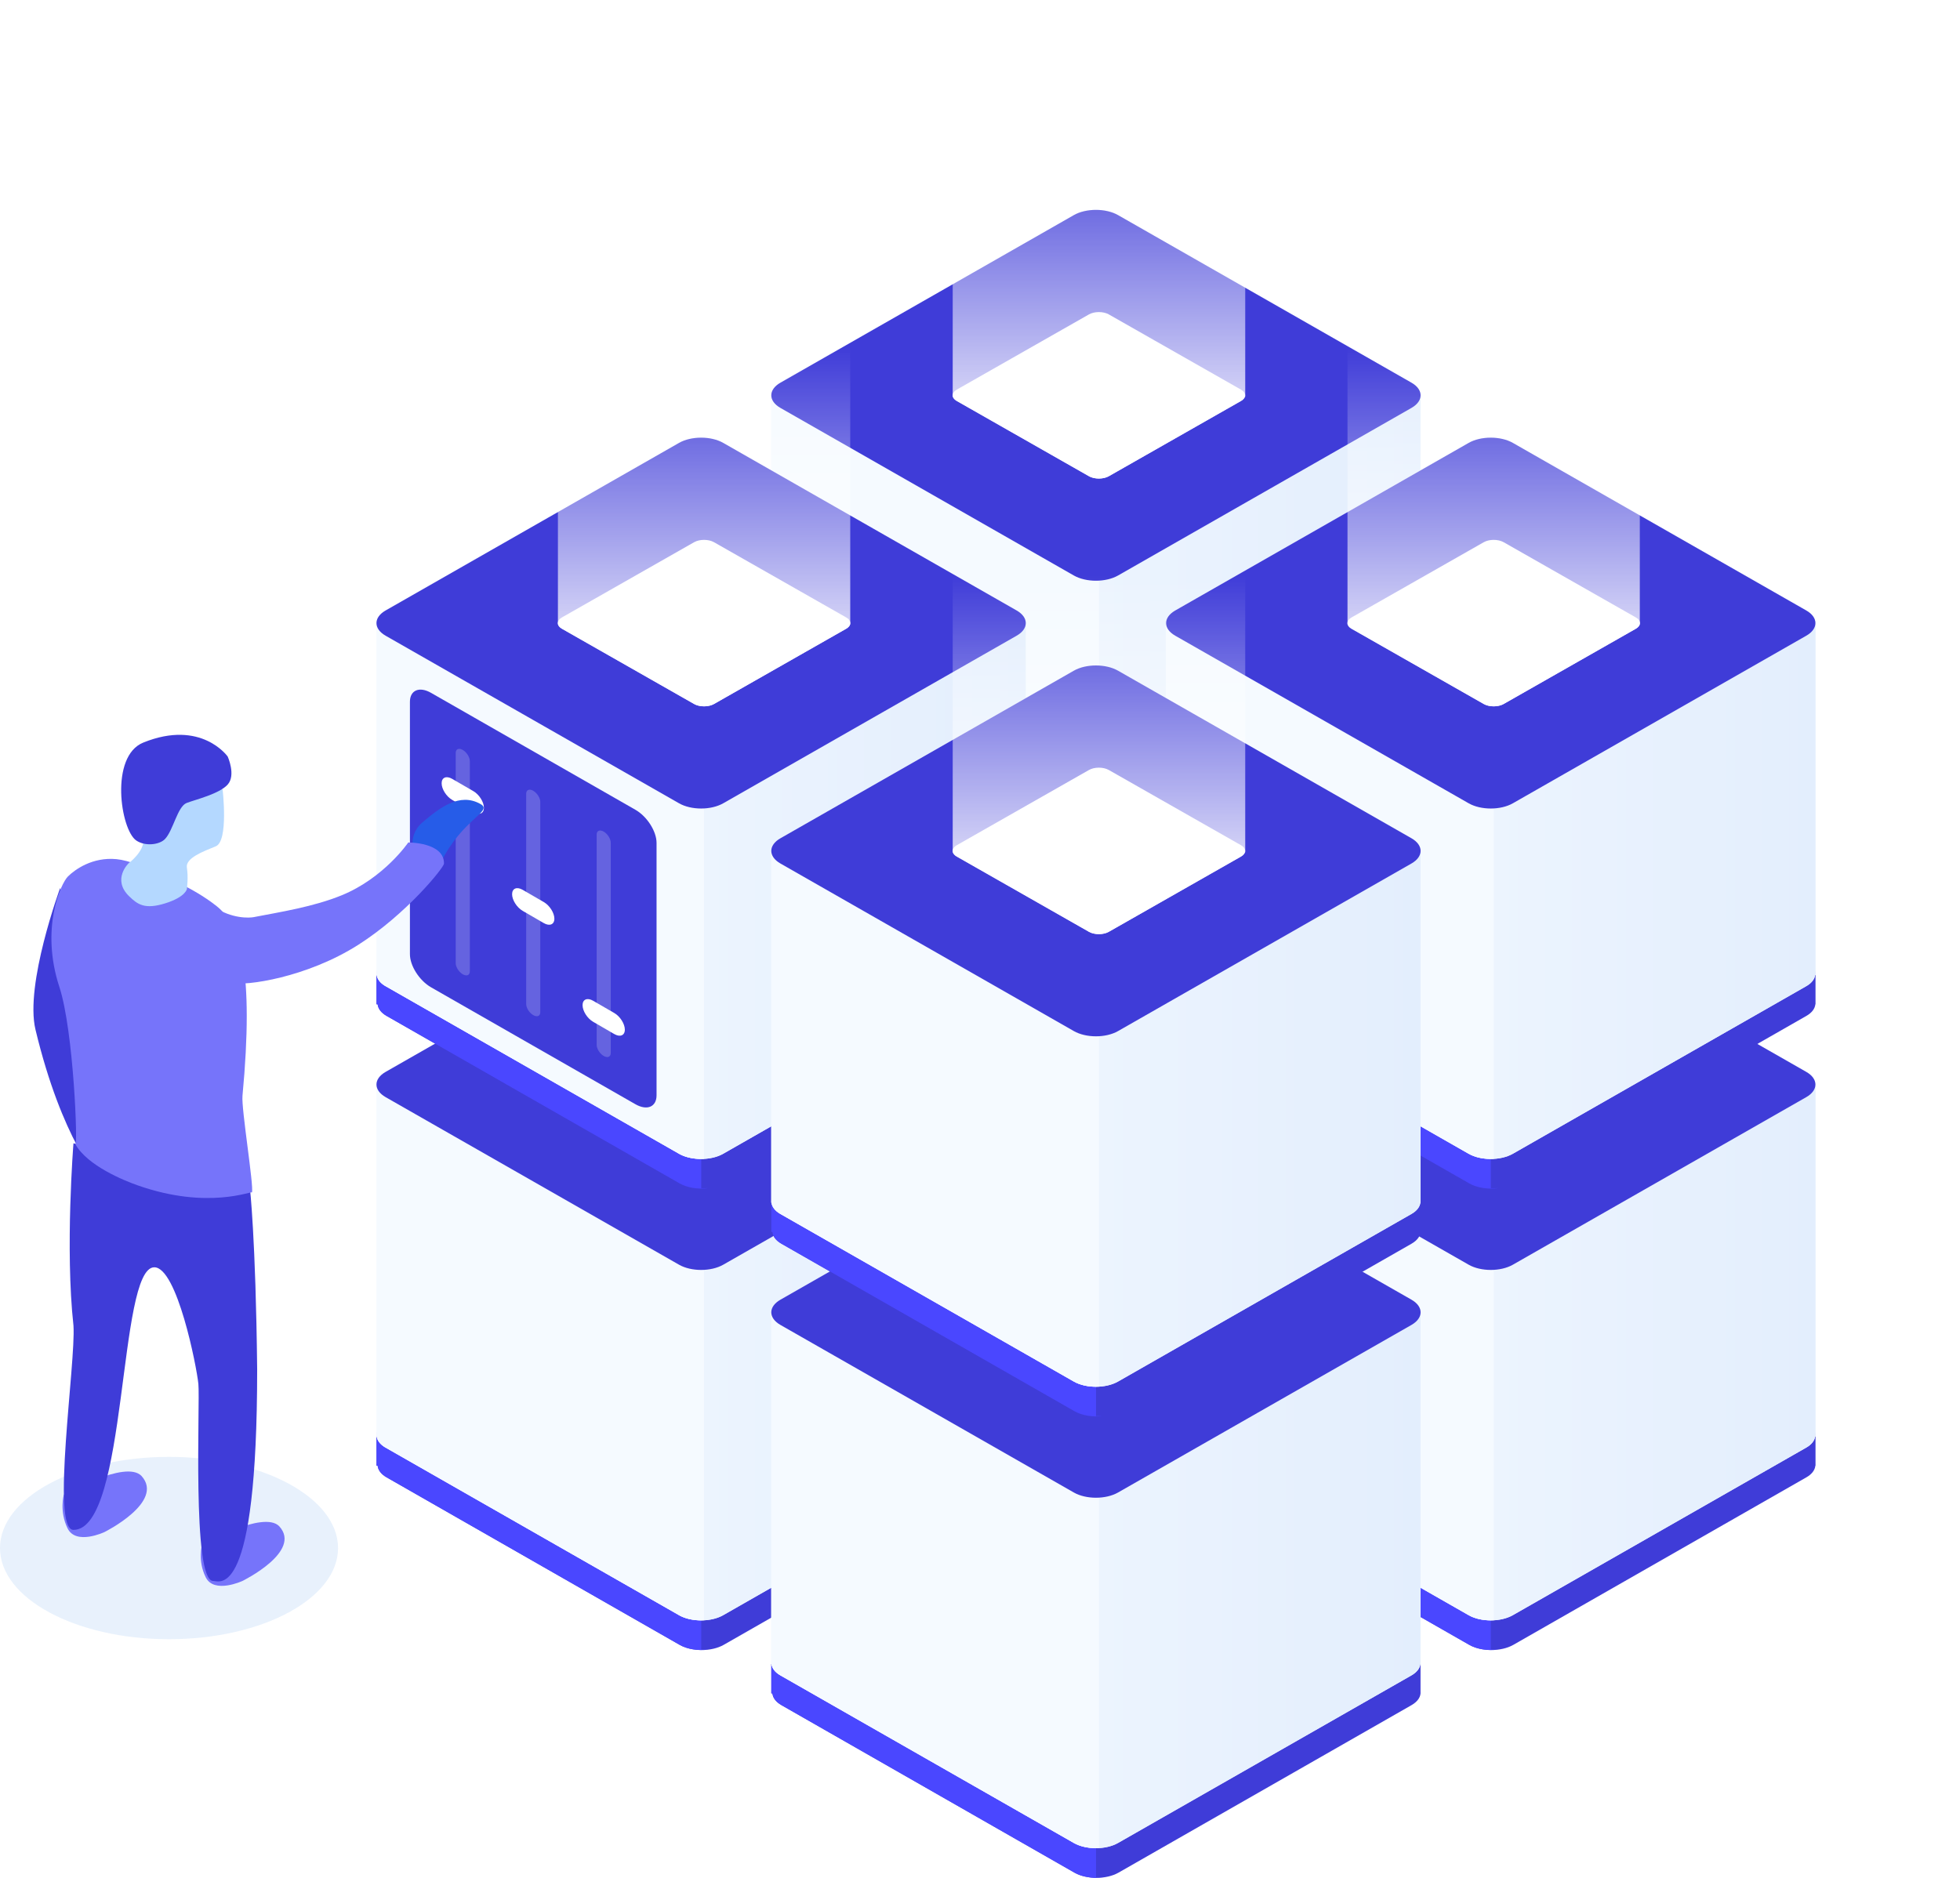 <svg xmlns="http://www.w3.org/2000/svg" width="312" height="299">
    <defs>
        <linearGradient id="a" x1="0%" y1="0%" y2="0%">
            <stop offset="0%" stop-color="#F5FAFF"/>
            <stop offset="100%" stop-color="#E3EEFD"/>
        </linearGradient>
        <filter id="b" width="147" height="126" x="102" y="74" filterUnits="userSpaceOnUse">
            <feOffset in="SourceAlpha"/>
            <feGaussianBlur result="blurOut" stdDeviation="7.071"/>
            <feFlood flood-color="#FFF" result="floodOut"/>
            <feComposite in="floodOut" in2="blurOut" operator="atop"/>
            <feComponentTransfer>
                <feFuncA type="linear"/>
            </feComponentTransfer>
            <feMerge>
                <feMergeNode/>
                <feMergeNode in="SourceGraphic"/>
            </feMerge>
        </filter>
        <linearGradient id="c" x1="0%" x2="0%" y1="100%" y2="0%">
            <stop offset="0%" stop-color="#FFF"/>
            <stop offset="100%" stop-color="#FFF" stop-opacity="0"/>
        </linearGradient>
        <filter id="d" width="147" height="126" x="39" y="110" filterUnits="userSpaceOnUse">
            <feOffset in="SourceAlpha"/>
            <feGaussianBlur result="blurOut" stdDeviation="7.071"/>
            <feFlood flood-color="#FFF" result="floodOut"/>
            <feComposite in="floodOut" in2="blurOut" operator="atop"/>
            <feComponentTransfer>
                <feFuncA type="linear"/>
            </feComponentTransfer>
            <feMerge>
                <feMergeNode/>
                <feMergeNode in="SourceGraphic"/>
            </feMerge>
        </filter>
        <filter id="e" width="147" height="126" x="165" y="110" filterUnits="userSpaceOnUse">
            <feOffset in="SourceAlpha"/>
            <feGaussianBlur result="blurOut" stdDeviation="7.071"/>
            <feFlood flood-color="#FFF" result="floodOut"/>
            <feComposite in="floodOut" in2="blurOut" operator="atop"/>
            <feComponentTransfer>
                <feFuncA type="linear"/>
            </feComponentTransfer>
            <feMerge>
                <feMergeNode/>
                <feMergeNode in="SourceGraphic"/>
            </feMerge>
        </filter>
        <filter id="f" width="147" height="127" x="102" y="146" filterUnits="userSpaceOnUse">
            <feOffset in="SourceAlpha"/>
            <feGaussianBlur result="blurOut" stdDeviation="7.071"/>
            <feFlood flood-color="#FFF" result="floodOut"/>
            <feComposite in="floodOut" in2="blurOut" operator="atop"/>
            <feComponentTransfer>
                <feFuncA type="linear"/>
            </feComponentTransfer>
            <feMerge>
                <feMergeNode/>
                <feMergeNode in="SourceGraphic"/>
            </feMerge>
        </filter>
        <filter id="g" width="147" height="127" x="102" y="0" filterUnits="userSpaceOnUse">
            <feOffset in="SourceAlpha"/>
            <feGaussianBlur result="blurOut" stdDeviation="7.071"/>
            <feFlood flood-color="#FFF" result="floodOut"/>
            <feComposite in="floodOut" in2="blurOut" operator="atop"/>
            <feComponentTransfer>
                <feFuncA type="linear"/>
            </feComponentTransfer>
            <feMerge>
                <feMergeNode/>
                <feMergeNode in="SourceGraphic"/>
            </feMerge>
        </filter>
        <filter id="h" width="147" height="127" x="39" y="36" filterUnits="userSpaceOnUse">
            <feOffset in="SourceAlpha"/>
            <feGaussianBlur result="blurOut" stdDeviation="7.071"/>
            <feFlood flood-color="#FFF" result="floodOut"/>
            <feComposite in="floodOut" in2="blurOut" operator="atop"/>
            <feComponentTransfer>
                <feFuncA type="linear"/>
            </feComponentTransfer>
            <feMerge>
                <feMergeNode/>
                <feMergeNode in="SourceGraphic"/>
            </feMerge>
        </filter>
        <filter id="i" width="147" height="127" x="165" y="36" filterUnits="userSpaceOnUse">
            <feOffset in="SourceAlpha"/>
            <feGaussianBlur result="blurOut" stdDeviation="7.071"/>
            <feFlood flood-color="#FFF" result="floodOut"/>
            <feComposite in="floodOut" in2="blurOut" operator="atop"/>
            <feComponentTransfer>
                <feFuncA type="linear"/>
            </feComponentTransfer>
            <feMerge>
                <feMergeNode/>
                <feMergeNode in="SourceGraphic"/>
            </feMerge>
        </filter>
        <filter id="j" width="147" height="126" x="102" y="73" filterUnits="userSpaceOnUse">
            <feOffset in="SourceAlpha"/>
            <feGaussianBlur result="blurOut" stdDeviation="7.071"/>
            <feFlood flood-color="#FFF" result="floodOut"/>
            <feComposite in="floodOut" in2="blurOut" operator="atop"/>
            <feComponentTransfer>
                <feFuncA type="linear"/>
            </feComponentTransfer>
            <feMerge>
                <feMergeNode/>
                <feMergeNode in="SourceGraphic"/>
            </feMerge>
        </filter>
        <filter id="k">
            <feFlood flood-color="#ACD0FF" flood-opacity="1" result="floodOut"/>
            <feComposite in="floodOut" in2="SourceGraphic" operator="atop" result="compOut"/>
            <feBlend in="compOut" in2="SourceGraphic"/>
        </filter>
    </defs>
    <path fill="#3F3CD8" fill-rule="evenodd" d="M226.125 192.438v4.349c.077.779-.387 1.573-1.429 2.169l-46.638 26.668c-1.941 1.109-5.087 1.109-7.028 0l-46.638-26.668c-.905-.517-1.37-1.185-1.431-1.862h-.18v-4.656h.033c-.112-.802.346-1.625 1.42-2.238l46.704-26.681c1.943-1.11 5.094-1.11 7.037 0L224.68 190.2c1.073.613 1.532 1.436 1.419 2.238h.026z"/>
    <path fill="#4A47FF" fill-rule="evenodd" d="M174.469 162.688v63.687h1.194c-1.614.213-3.375-.032-4.633-.751l-46.638-26.668c-.905-.517-1.37-1.185-1.431-1.862h-.18v-4.656h.033c-.112-.802.346-1.625 1.42-2.238l46.704-26.681c.978-.559 2.262-.835 3.544-.831h-.013z"/>
    <path fill="#F5FAFF" fill-rule="evenodd" d="M226.125 136.656v55.481c.002.049.002.097 0 .145v.156h-.026c-.091.649-.55 1.285-1.419 1.782l-46.705 26.68c-1.943 1.111-5.094 1.111-7.037 0l-46.704-26.68c-.87-.497-1.328-1.133-1.42-1.782h-.033v-.197-55.585h.036c-.122-.807.335-1.638 1.417-2.256l46.704-26.681c1.943-1.11 5.094-1.11 7.037 0L224.68 134.4c1.081.618 1.539 1.449 1.416 2.256h.029z"/>
    <path fill="url(#a)" d="M226.125 136.656v55.481c.002.049.002.097 0 .145v.156h-.026c-.091.649-.55 1.285-1.419 1.782l-46.705 26.68c-1.943 1.111-5.094 1.111-7.037 0l-46.704-26.68c-.87-.497-1.328-1.133-1.42-1.782h-.033v-.197-55.585h.036c-.122-.807.335-1.638 1.417-2.256l46.704-26.681c1.943-1.11 5.094-1.11 7.037 0L224.68 134.4c1.081.618 1.539 1.449 1.416 2.256h.029z"/>
    <path fill="#F5FAFF" fill-rule="evenodd" d="M174.938 221.707c-1.43.079-2.906-.181-4-.807l-46.704-26.68c-.87-.497-1.328-1.133-1.42-1.782h-.033v-.197-55.585h.036c-.122-.807.335-1.638 1.417-2.256l46.704-26.681c1.943-1.11 5.094-1.11 7.037 0L224.68 134.4c1.081.618 1.539 1.449 1.416 2.256h-51.158v85.051z"/>
    <path fill="#3F3CD8" fill-rule="evenodd" d="M124.234 134.4l46.704-26.681c1.943-1.11 5.094-1.11 7.037 0L224.68 134.4c1.943 1.11 1.943 2.91 0 4.021l-46.705 26.68c-1.943 1.11-5.094 1.11-7.037 0l-46.704-26.68c-1.944-1.111-1.944-2.911 0-4.021z"/>
    <path fill="#FFF" fill-rule="evenodd" d="M152.301 135.509l21.038-11.975c.876-.498 2.295-.498 3.17 0l21.038 11.975c.876.498.876 1.306 0 1.804l-21.038 11.975c-.875.498-2.294.498-3.17 0l-21.038-11.975c-.875-.498-.875-1.306 0-1.804z" filter="url(#b)"/>
    <path fill="#FFF" fill-opacity="0" fill-rule="evenodd" d="M198.162 136.656c-.083.241-.287.471-.615.657l-21.038 11.975c-.875.498-2.294.498-3.17 0l-21.038-11.975c-.327-.186-.532-.416-.614-.657h-.031v-.177a.784.784 0 0 1 0-.137V92.469h46.563v44.187h-.057z" opacity=".6"/>
    <path fill="url(#c)" d="M198.162 136.656c-.083.241-.287.471-.615.657l-21.038 11.975c-.875.498-2.294.498-3.17 0l-21.038-11.975c-.327-.186-.532-.416-.614-.657h-.031v-.177a.784.784 0 0 1 0-.137V92.469h46.563v44.187h-.057z"/>
    <path fill="#3F3CD8" fill-rule="evenodd" d="M163.281 228.719v4.37c.007.085.007.17 0 .255v.031h-.005c-.066.673-.529 1.336-1.429 1.851l-46.638 26.667c-1.941 1.11-5.088 1.11-7.028 0l-46.639-26.667c-.899-.515-1.363-1.178-1.428-1.851h-.176v-4.656h.029c-.119-.806.339-1.634 1.418-2.25l46.704-26.681c1.943-1.11 5.094-1.11 7.037 0l46.704 26.681c1.079.616 1.537 1.444 1.418 2.25h.033z"/>
    <path fill="#4A47FF" fill-rule="evenodd" d="M111.625 262.656h1.119c-1.595.197-3.324-.054-4.563-.763l-46.639-26.667c-.899-.515-1.363-1.178-1.428-1.851h-.176v-4.656h.029c-.119-.806.339-1.634 1.418-2.25l46.704-26.681c.976-.557 2.257-.834 3.536-.831v63.699z"/>
    <path fill="#F5FAFF" fill-rule="evenodd" d="M163.281 172.906v55.813h-.033c-.096.645-.553 1.277-1.418 1.77l-46.704 26.681c-1.943 1.11-5.094 1.11-7.037 0l-46.704-26.681c-.865-.493-1.322-1.125-1.418-1.77h-.029v-.177a1.324 1.324 0 0 1 0-.126v-55.51h.027c-.112-.801.347-1.623 1.42-2.236l46.704-26.681c1.943-1.11 5.094-1.11 7.037 0l46.704 26.681c1.073.613 1.532 1.435 1.42 2.236h.031z"/>
    <path fill="url(#a)" d="M163.281 172.906v55.813h-.033c-.096.645-.553 1.277-1.418 1.77l-46.704 26.681c-1.943 1.11-5.094 1.11-7.037 0l-46.704-26.681c-.865-.493-1.322-1.125-1.418-1.77h-.029v-.177a1.324 1.324 0 0 1 0-.126v-55.51h.027c-.112-.801.347-1.623 1.42-2.236l46.704-26.681c1.943-1.11 5.094-1.11 7.037 0l46.704 26.681c1.073.613 1.532 1.435 1.42 2.236h.031z"/>
    <path fill="#F5FAFF" fill-rule="evenodd" d="M112.063 257.978c-1.422.074-2.886-.186-3.974-.808l-46.704-26.681c-.865-.493-1.322-1.125-1.418-1.77h-.029v-.177a1.324 1.324 0 0 1 0-.126v-55.51h.027c-.112-.801.347-1.623 1.42-2.236l46.704-26.681c1.943-1.11 5.094-1.11 7.037 0l46.704 26.681c1.073.613 1.532 1.435 1.42 2.236h-51.187v85.072z"/>
    <path fill="#3F3CD8" fill-rule="evenodd" d="M61.385 170.67l46.704-26.681c1.943-1.11 5.094-1.11 7.037 0l46.704 26.681c1.944 1.11 1.944 2.91 0 4.02l-46.704 26.681c-1.943 1.11-5.094 1.11-7.037 0L61.385 174.69c-1.944-1.11-1.944-2.91 0-4.02z"/>
    <path fill="#FFF" fill-rule="evenodd" d="M89.452 171.778l21.038-11.974c.875-.499 2.295-.499 3.17 0l21.038 11.974c.876.498.876 1.306 0 1.805l-21.038 11.975c-.875.498-2.295.498-3.17 0l-21.038-11.975c-.875-.499-.875-1.307 0-1.805z" filter="url(#d)"/>
    <path fill="#FFF" fill-opacity="0" fill-rule="evenodd" d="M135.344 172.745v.161h-.027c-.078.248-.283.485-.619.677l-21.038 11.975c-.875.498-2.295.498-3.17 0l-21.038-11.975c-.336-.192-.541-.429-.619-.677h-.021v-.125a.759.759 0 0 1 0-.202V128.75h46.532v43.866a.695.695 0 0 1 0 .129z" opacity=".6"/>
    <path fill="url(#c)" d="M135.344 172.745v.161h-.027c-.078.248-.283.485-.619.677l-21.038 11.975c-.875.498-2.295.498-3.17 0l-21.038-11.975c-.336-.192-.541-.429-.619-.677h-.021v-.125a.759.759 0 0 1 0-.202V128.75h46.532v43.866a.695.695 0 0 1 0 .129z"/>
    <path fill="#3F3CD8" fill-rule="evenodd" d="M289 233.211v.164h-.026c-.065.673-.529 1.336-1.429 1.851l-46.638 26.667c-1.941 1.11-5.087 1.11-7.028 0l-46.638-26.667c-.9-.515-1.363-1.178-1.429-1.851h-.187v-4.656h.04c-.119-.806.339-1.634 1.418-2.25l46.704-26.681c1.943-1.11 5.094-1.11 7.037 0l46.705 26.681c1.079.616 1.536 1.444 1.417 2.25H289v4.492z"/>
    <path fill="#4A47FF" fill-rule="evenodd" d="M237.313 262.656h1.13c-1.595.197-3.324-.054-4.564-.763l-46.638-26.667c-.9-.515-1.363-1.178-1.429-1.851h-.187v-4.656h.04c-.119-.806.339-1.634 1.418-2.25l46.704-26.681c.973-.556 2.25-.833 3.526-.832v63.7z"/>
    <path fill="#F5FAFF" fill-rule="evenodd" d="M289 228.719h-.054c-.095.645-.553 1.277-1.417 1.77l-46.705 26.681c-1.943 1.11-5.094 1.11-7.037 0l-46.704-26.681c-.865-.493-1.322-1.125-1.418-1.77h-.04v-55.813h.038c-.112-.801.347-1.623 1.42-2.236l46.704-26.681c1.943-1.11 5.094-1.11 7.037 0l46.705 26.681c1.073.613 1.531 1.435 1.419 2.236H289v55.813z"/>
    <path fill="url(#a)" d="M289 228.719h-.054c-.095.645-.553 1.277-1.417 1.77l-46.705 26.681c-1.943 1.11-5.094 1.11-7.037 0l-46.704-26.681c-.865-.493-1.322-1.125-1.418-1.77h-.04v-55.813h.038c-.112-.801.347-1.623 1.42-2.236l46.704-26.681c1.943-1.11 5.094-1.11 7.037 0l46.705 26.681c1.073.613 1.531 1.435 1.419 2.236H289v55.813z"/>
    <path fill="#F5FAFF" fill-rule="evenodd" d="M237.781 257.977c-1.427.078-2.901-.182-3.994-.807l-46.704-26.681c-.865-.493-1.322-1.125-1.418-1.77h-.04v-55.813h.038c-.112-.801.347-1.623 1.42-2.236l46.704-26.681c1.943-1.11 5.094-1.11 7.037 0l46.705 26.681c1.073.613 1.531 1.435 1.419 2.236h-51.167v85.071z"/>
    <path fill="#3F3CD8" fill-rule="evenodd" d="M187.083 170.67l46.704-26.681c1.943-1.11 5.094-1.11 7.037 0l46.705 26.681c1.943 1.11 1.943 2.91 0 4.02l-46.705 26.681c-1.943 1.11-5.094 1.11-7.037 0l-46.704-26.681c-1.944-1.11-1.944-2.91 0-4.02z"/>
    <path fill="#FFF" fill-rule="evenodd" d="M215.15 171.778l21.038-11.974c.876-.499 2.295-.499 3.17 0l21.038 11.974c.876.498.876 1.306 0 1.805l-21.038 11.975c-.875.498-2.294.498-3.17 0l-21.038-11.975c-.875-.499-.875-1.307 0-1.805z" filter="url(#e)"/>
    <path fill="#FFF" fill-opacity="0" fill-rule="evenodd" d="M261.031 172.808v.098h-.016c-.078.248-.282.485-.619.677l-21.038 11.975c-.875.498-2.294.498-3.17 0l-21.038-11.975c-.336-.192-.54-.429-.618-.677h-.032v-.189a.888.888 0 0 1 0-.073V128.75h46.531v43.802a.734.734 0 0 1 0 .256z" opacity=".6"/>
    <path fill="url(#c)" d="M261.031 172.808v.098h-.016c-.078.248-.282.485-.619.677l-21.038 11.975c-.875.498-2.294.498-3.17 0l-21.038-11.975c-.336-.192-.54-.429-.618-.677h-.032v-.189a.888.888 0 0 1 0-.073V128.75h46.531v43.802a.734.734 0 0 1 0 .256z"/>
    <path fill="#3F3CD8" fill-rule="evenodd" d="M226.125 264.969v4.357c.077.78-.387 1.573-1.429 2.169l-46.638 26.668c-1.941 1.11-5.087 1.11-7.028 0l-46.638-26.668c-.909-.519-1.375-1.19-1.433-1.87h-.178v-4.656h.032c-.108-.799.351-1.619 1.421-2.23l46.704-26.681c1.943-1.11 5.094-1.11 7.037 0l46.705 26.681c1.07.611 1.529 1.431 1.42 2.23h.025z"/>
    <path fill="#4A47FF" fill-rule="evenodd" d="M174.469 298.938h1.057c-1.575.181-3.274-.076-4.496-.775l-46.638-26.668c-.909-.519-1.375-1.19-1.433-1.87h-.178v-4.656h.032c-.108-.799.351-1.619 1.421-2.23l46.704-26.681c.975-.557 2.253-.834 3.531-.832v63.712z"/>
    <path fill="#F5FAFF" fill-rule="evenodd" d="M226.125 209.187v55.489c.002.049.002.097 0 .146v.147h-.025c-.088.652-.547 1.291-1.42 1.79l-46.705 26.681c-1.943 1.11-5.094 1.11-7.037 0l-46.704-26.681c-.874-.499-1.333-1.138-1.421-1.79h-.032v-.189V209.187h.035c-.118-.805.339-1.632 1.418-2.248l46.704-26.681c1.943-1.109 5.094-1.109 7.037 0l46.705 26.681c1.078.616 1.535 1.443 1.417 2.248h.028z"/>
    <path fill="url(#a)" d="M226.125 209.187v55.489c.002.049.002.097 0 .146v.147h-.025c-.088.652-.547 1.291-1.42 1.79l-46.705 26.681c-1.943 1.11-5.094 1.11-7.037 0l-46.704-26.681c-.874-.499-1.333-1.138-1.421-1.79h-.032v-.189V209.187h.035c-.118-.805.339-1.632 1.418-2.248l46.704-26.681c1.943-1.109 5.094-1.109 7.037 0l46.705 26.681c1.078.616 1.535 1.443 1.417 2.248h.028z"/>
    <path fill="#F5FAFF" fill-rule="evenodd" d="M174.938 294.246c-1.43.079-2.906-.181-4-.806l-46.704-26.681c-.874-.499-1.333-1.138-1.421-1.79h-.032v-.189V209.187h.035c-.118-.805.339-1.632 1.418-2.248l46.704-26.681c1.943-1.109 5.094-1.109 7.037 0l46.705 26.681c1.078.616 1.535 1.443 1.417 2.248h-51.159v85.059z"/>
    <path fill="#3F3CD8" fill-rule="evenodd" d="M124.234 206.939l46.704-26.681c1.943-1.109 5.094-1.109 7.037 0l46.705 26.681c1.943 1.11 1.943 2.91 0 4.021l-46.705 26.681c-1.943 1.11-5.094 1.11-7.037 0l-46.704-26.681c-1.944-1.111-1.944-2.911 0-4.021z"/>
    <path fill="#FFF" fill-rule="evenodd" d="M152.301 208.048l21.038-11.975c.876-.498 2.295-.498 3.17 0l21.038 11.975c.876.498.876 1.306 0 1.804l-21.038 11.975c-.875.498-2.294.498-3.17 0l-21.038-11.975c-.875-.498-.875-1.306 0-1.804z" filter="url(#f)"/>
    <path fill="#FFF" fill-opacity="0" fill-rule="evenodd" d="M198.164 209.187c-.081.244-.286.477-.617.665l-21.038 11.975c-.875.498-2.294.498-3.17 0l-21.038-11.975c-.331-.188-.536-.421-.616-.665h-.029v-.168a.784.784 0 0 1 0-.137V165h46.563v44.187h-.055z" opacity=".6"/>
    <path fill="url(#c)" d="M198.164 209.187c-.081.244-.286.477-.617.665l-21.038 11.975c-.875.498-2.294.498-3.17 0l-21.038-11.975c-.331-.188-.536-.421-.616-.665h-.029v-.168a.784.784 0 0 1 0-.137V165h46.563v44.187h-.055z"/>
    <path fill="#3F3CD8" fill-rule="evenodd" d="M226.125 118.969v4.348c.077.78-.387 1.574-1.429 2.17l-46.638 26.667c-1.941 1.11-5.087 1.11-7.028 0l-46.638-26.667c-.905-.518-1.37-1.185-1.431-1.862h-.18v-4.656h.033c-.113-.802.346-1.625 1.42-2.239l46.704-26.68c1.943-1.111 5.094-1.111 7.037 0l46.705 26.68c1.074.614 1.532 1.437 1.419 2.239h.026z"/>
    <path fill="#4A47FF" fill-rule="evenodd" d="M174.469 89.219v63.718h.976c-1.552.163-3.214-.096-4.415-.783l-46.638-26.667c-.905-.518-1.37-1.185-1.431-1.862h-.18v-4.656h.033c-.113-.802.346-1.625 1.42-2.239l46.704-26.68c.98-.56 2.267-.836 3.551-.831h-.02z"/>
    <path fill="#F5FAFF" fill-rule="evenodd" d="M226.125 63.187v55.481c.002.048.002.096 0 .145v.156h-.026c-.092.649-.55 1.285-1.419 1.782l-46.705 26.68c-1.943 1.111-5.094 1.111-7.037 0l-46.704-26.68c-.87-.497-1.328-1.133-1.42-1.782h-.033v-.198V63.187h.036c-.122-.807.335-1.638 1.417-2.256l46.704-26.681c1.943-1.11 5.094-1.11 7.037 0l46.705 26.681c1.082.618 1.539 1.449 1.416 2.256h.029z"/>
    <path fill="url(#a)" d="M226.125 63.187v55.481c.002.048.002.096 0 .145v.156h-.026c-.092.649-.55 1.285-1.419 1.782l-46.705 26.68c-1.943 1.111-5.094 1.111-7.037 0l-46.704-26.68c-.87-.497-1.328-1.133-1.42-1.782h-.033v-.198V63.187h.036c-.122-.807.335-1.638 1.417-2.256l46.704-26.681c1.943-1.11 5.094-1.11 7.037 0l46.705 26.681c1.082.618 1.539 1.449 1.416 2.256h.029z"/>
    <path fill="#F5FAFF" fill-rule="evenodd" d="M174.938 148.238c-1.43.079-2.906-.181-4-.807l-46.704-26.68c-.87-.497-1.328-1.133-1.42-1.782h-.033v-.198V63.187h.036c-.122-.807.335-1.638 1.417-2.256l46.704-26.681c1.943-1.11 5.094-1.11 7.037 0l46.705 26.681c1.082.618 1.539 1.449 1.416 2.256h-51.158v85.051z"/>
    <path fill="#3F3CD8" fill-rule="evenodd" d="M124.234 60.931l46.704-26.681c1.943-1.11 5.094-1.11 7.037 0l46.705 26.681c1.943 1.11 1.943 2.91 0 4.02l-46.705 26.681c-1.943 1.11-5.094 1.11-7.037 0l-46.704-26.681c-1.944-1.11-1.944-2.91 0-4.02z"/>
    <path fill="#FFF" fill-rule="evenodd" d="M152.301 62.039l21.038-11.975c.876-.498 2.295-.498 3.17 0l21.038 11.975c.876.499.876 1.306 0 1.805l-21.038 11.975c-.875.498-2.294.498-3.17 0l-21.038-11.975c-.875-.499-.875-1.306 0-1.805z" filter="url(#g)"/>
    <path fill="#FFF" fill-opacity="0" fill-rule="evenodd" d="M198.161 63.187c-.082.241-.287.47-.614.657l-21.038 11.975c-.875.498-2.294.498-3.17 0l-21.038-11.975c-.327-.187-.532-.416-.614-.657h-.031v-.177a.784.784 0 0 1 0-.137V19h46.563v44.187h-.058z" opacity=".6"/>
    <path fill="url(#c)" d="M198.161 63.187c-.082.241-.287.47-.614.657l-21.038 11.975c-.875.498-2.294.498-3.17 0l-21.038-11.975c-.327-.187-.532-.416-.614-.657h-.031v-.177a.784.784 0 0 1 0-.137V19h46.563v44.187h-.058z"/>
    <path fill="#3F3CD8" fill-rule="evenodd" d="M163.281 155.25v4.37c.007.085.007.169 0 .254v.032h-.005c-.066.673-.53 1.336-1.429 1.85l-46.638 26.668c-1.941 1.11-5.088 1.11-7.028 0l-46.639-26.668c-.899-.514-1.362-1.177-1.428-1.85h-.176v-4.656h.029c-.119-.806.338-1.634 1.418-2.25l46.704-26.681c1.943-1.11 5.094-1.11 7.037 0L161.83 153c1.08.616 1.537 1.444 1.418 2.25h.033z"/>
    <path fill="#4A47FF" fill-rule="evenodd" d="M111.625 125.5v63.688h1.117c-1.594.196-3.322-.056-4.561-.764l-46.639-26.668c-.899-.514-1.362-1.177-1.428-1.85h-.176v-4.656h.029c-.119-.806.338-1.634 1.418-2.25l46.704-26.681c1.034-.591 2.41-.857 3.764-.819h-.228z"/>
    <path fill="#F5FAFF" fill-rule="evenodd" d="M163.281 99.438v55.812h-.033c-.096.645-.553 1.276-1.418 1.77l-46.704 26.681c-1.943 1.11-5.094 1.11-7.037 0L61.385 157.02c-.865-.494-1.322-1.125-1.418-1.77h-.029v-.177a1.324 1.324 0 0 1 0-.126V99.438h.027c-.112-.802.346-1.624 1.42-2.237l46.704-26.681c1.943-1.111 5.094-1.111 7.037 0l46.704 26.681c1.074.613 1.532 1.435 1.42 2.237h.031z"/>
    <path fill="url(#a)" d="M163.281 99.438v55.812h-.033c-.096.645-.553 1.276-1.418 1.77l-46.704 26.681c-1.943 1.11-5.094 1.11-7.037 0L61.385 157.02c-.865-.494-1.322-1.125-1.418-1.77h-.029v-.177a1.324 1.324 0 0 1 0-.126V99.438h.027c-.112-.802.346-1.624 1.42-2.237l46.704-26.681c1.943-1.111 5.094-1.111 7.037 0l46.704 26.681c1.074.613 1.532 1.435 1.42 2.237h.031z"/>
    <path fill="#F5FAFF" fill-rule="evenodd" d="M112.063 184.509c-1.422.074-2.886-.187-3.974-.808L61.385 157.02c-.865-.494-1.322-1.125-1.418-1.77h-.029v-.177a1.324 1.324 0 0 1 0-.126V99.438h.027c-.112-.802.346-1.624 1.42-2.237l46.704-26.681c1.943-1.111 5.094-1.111 7.037 0l46.704 26.681c1.074.613 1.532 1.435 1.42 2.237h-51.187v85.071z"/>
    <path fill="#3F3CD8" fill-rule="evenodd" d="M61.385 97.201l46.704-26.681c1.943-1.111 5.094-1.111 7.037 0l46.704 26.681c1.944 1.11 1.944 2.91 0 4.02l-46.704 26.68c-1.943 1.111-5.094 1.111-7.037 0l-46.704-26.68c-1.944-1.11-1.944-2.91 0-4.02z"/>
    <path fill="#FFF" fill-rule="evenodd" d="M89.452 98.309l21.038-11.975c.875-.498 2.295-.498 3.17 0l21.038 11.975c.876.498.876 1.306 0 1.804l-21.038 11.975c-.875.498-2.295.498-3.17 0l-21.038-11.975c-.875-.498-.875-1.306 0-1.804z" filter="url(#h)"/>
    <path fill="#FFF" fill-opacity="0" fill-rule="evenodd" d="M135.344 99.276v.162h-.028c-.078.247-.282.484-.618.675l-21.038 11.975c-.875.498-2.295.498-3.17 0l-21.038-11.975c-.336-.191-.54-.428-.618-.675h-.022v-.126a.759.759 0 0 1 0-.202V55.281h46.532v43.866a.695.695 0 0 1 0 .129z" opacity=".6"/>
    <path fill="url(#c)" d="M135.344 99.276v.162h-.028c-.078.247-.282.484-.618.675l-21.038 11.975c-.875.498-2.295.498-3.17 0l-21.038-11.975c-.336-.191-.54-.428-.618-.675h-.022v-.126a.759.759 0 0 1 0-.202V55.281h46.532v43.866a.695.695 0 0 1 0 .129z"/>
    <path fill="#3F3CD8" fill-rule="evenodd" d="M289 159.741v.165h-.026c-.066.673-.529 1.336-1.429 1.85l-46.638 26.668c-1.941 1.11-5.087 1.11-7.028 0l-46.638-26.668c-.899-.514-1.363-1.177-1.429-1.85h-.187v-4.656h.041c-.12-.806.338-1.634 1.417-2.25l46.704-26.681c1.943-1.11 5.094-1.11 7.037 0L287.529 153c1.079.616 1.536 1.444 1.417 2.25H289v4.491z"/>
    <path fill="#4A47FF" fill-rule="evenodd" d="M237.313 125.5v63.688h1.127c-1.594.196-3.322-.056-4.561-.764l-46.638-26.668c-.899-.514-1.363-1.177-1.429-1.85h-.187v-4.656h.041c-.12-.806.338-1.634 1.417-2.25l46.704-26.681c1.034-.591 2.41-.857 3.764-.819h-.238z"/>
    <path fill="#F5FAFF" fill-rule="evenodd" d="M289 155.25h-.054c-.096.645-.553 1.276-1.417 1.77l-46.705 26.681c-1.943 1.11-5.094 1.11-7.037 0l-46.704-26.681c-.864-.494-1.322-1.125-1.417-1.77h-.041V99.438h.038c-.112-.802.347-1.624 1.42-2.237l46.704-26.681c1.943-1.111 5.094-1.111 7.037 0l46.705 26.681c1.073.613 1.531 1.435 1.419 2.237H289v55.812z"/>
    <path fill="url(#a)" d="M289 155.25h-.054c-.096.645-.553 1.276-1.417 1.77l-46.705 26.681c-1.943 1.11-5.094 1.11-7.037 0l-46.704-26.681c-.864-.494-1.322-1.125-1.417-1.77h-.041V99.438h.038c-.112-.802.347-1.624 1.42-2.237l46.704-26.681c1.943-1.111 5.094-1.111 7.037 0l46.705 26.681c1.073.613 1.531 1.435 1.419 2.237H289v55.812z"/>
    <path fill="#F5FAFF" fill-rule="evenodd" d="M237.781 184.508c-1.427.078-2.901-.183-3.994-.807l-46.704-26.681c-.864-.494-1.322-1.125-1.417-1.77h-.041V99.438h.038c-.112-.802.347-1.624 1.42-2.237l46.704-26.681c1.943-1.111 5.094-1.111 7.037 0l46.705 26.681c1.073.613 1.531 1.435 1.419 2.237h-51.167v85.07z"/>
    <path fill="#3F3CD8" fill-rule="evenodd" d="M187.083 97.201l46.704-26.681c1.943-1.111 5.094-1.111 7.037 0l46.705 26.681c1.943 1.11 1.943 2.91 0 4.02l-46.705 26.68c-1.943 1.111-5.094 1.111-7.037 0l-46.704-26.68c-1.944-1.11-1.944-2.91 0-4.02z"/>
    <path fill="#FFF" fill-rule="evenodd" d="M215.15 98.309l21.038-11.975c.876-.498 2.295-.498 3.17 0l21.038 11.975c.876.498.876 1.306 0 1.804l-21.038 11.975c-.875.498-2.294.498-3.17 0l-21.038-11.975c-.875-.498-.875-1.306 0-1.804z" filter="url(#i)"/>
    <path fill="#FFF" fill-opacity="0" fill-rule="evenodd" d="M261.031 99.339v.099h-.016c-.078.247-.283.484-.619.675l-21.038 11.975c-.875.498-2.294.498-3.17 0l-21.038-11.975c-.336-.191-.54-.428-.618-.675h-.032v-.19a.888.888 0 0 1 0-.073V55.281h46.531v43.802a.734.734 0 0 1 0 .256z" opacity=".6"/>
    <path fill="url(#c)" d="M261.031 99.339v.099h-.016c-.078.247-.283.484-.619.675l-21.038 11.975c-.875.498-2.294.498-3.17 0l-21.038-11.975c-.336-.191-.54-.428-.618-.675h-.032v-.19a.888.888 0 0 1 0-.073V55.281h46.531v43.802a.734.734 0 0 1 0 .256z"/>
    <path fill="#3F3CD8" fill-rule="evenodd" d="M226.125 191.5v4.357c.077.78-.387 1.573-1.429 2.169l-46.638 26.667c-1.941 1.111-5.087 1.111-7.028 0l-46.638-26.667c-.908-.519-1.374-1.19-1.433-1.87h-.178V191.5h.032c-.109-.8.35-1.619 1.421-2.23l46.704-26.681c1.943-1.111 5.094-1.111 7.037 0l46.705 26.681c1.07.611 1.529 1.43 1.42 2.23h.025z"/>
    <path fill="#4A47FF" fill-rule="evenodd" d="M174.469 225.469h1.054c-1.575.18-3.272-.077-4.493-.776l-46.638-26.667c-.908-.519-1.374-1.19-1.433-1.87h-.178V191.5h.032c-.109-.8.35-1.619 1.421-2.23l46.704-26.681c.975-.557 2.253-.834 3.531-.832v63.712z"/>
    <path fill="#F5FAFF" fill-rule="evenodd" d="M226.125 135.719v55.488c.002.049.002.097 0 .145v.148h-.025c-.088.652-.547 1.291-1.42 1.79l-46.705 26.68c-1.943 1.111-5.094 1.111-7.037 0l-46.704-26.68c-.874-.499-1.332-1.138-1.421-1.79h-.032v-.189V135.719h.035c-.118-.805.339-1.633 1.418-2.249l46.704-26.681c1.943-1.11 5.094-1.11 7.037 0l46.705 26.681c1.078.616 1.536 1.444 1.417 2.249h.028z"/>
    <path fill="url(#a)" d="M226.125 135.719v55.488c.002.049.002.097 0 .145v.148h-.025c-.088.652-.547 1.291-1.42 1.79l-46.705 26.68c-1.943 1.111-5.094 1.111-7.037 0l-46.704-26.68c-.874-.499-1.332-1.138-1.421-1.79h-.032v-.189V135.719h.035c-.118-.805.339-1.633 1.418-2.249l46.704-26.681c1.943-1.11 5.094-1.11 7.037 0l46.705 26.681c1.078.616 1.536 1.444 1.417 2.249h.028z"/>
    <path fill="#F5FAFF" fill-rule="evenodd" d="M174.938 220.777c-1.43.079-2.906-.181-4-.807l-46.704-26.68c-.874-.499-1.332-1.138-1.421-1.79h-.032v-.189V135.719h.035c-.118-.805.339-1.633 1.418-2.249l46.704-26.681c1.943-1.11 5.094-1.11 7.037 0l46.705 26.681c1.078.616 1.536 1.444 1.417 2.249h-51.159v85.058z"/>
    <path fill="#3F3CD8" fill-rule="evenodd" d="M124.234 133.47l46.704-26.681c1.943-1.11 5.094-1.11 7.037 0l46.705 26.681c1.943 1.11 1.943 2.91 0 4.02l-46.705 26.681c-1.943 1.111-5.094 1.111-7.037 0l-46.704-26.681c-1.944-1.11-1.944-2.91 0-4.02z"/>
    <path fill="#FFF" fill-rule="evenodd" d="M152.301 134.578l21.038-11.974c.876-.498 2.295-.498 3.17 0l21.038 11.974c.876.499.876 1.307 0 1.805l-21.038 11.975c-.875.498-2.294.498-3.17 0l-21.038-11.975c-.875-.498-.875-1.306 0-1.805z" filter="url(#j)"/>
    <path fill="#FFF" fill-opacity="0" fill-rule="evenodd" d="M198.164 135.719c-.081.243-.286.476-.617.664l-21.038 11.975c-.875.498-2.294.498-3.17 0l-21.038-11.975c-.331-.188-.535-.421-.616-.664h-.029v-.17a.784.784 0 0 1 0-.137V91.531h46.563v44.188h-.055z" opacity=".6"/>
    <path fill="url(#c)" d="M198.164 135.719c-.081.243-.286.476-.617.664l-21.038 11.975c-.875.498-2.294.498-3.17 0l-21.038-11.975c-.331-.188-.535-.421-.616-.664h-.029v-.17a.784.784 0 0 1 0-.137V91.531h46.563v44.188h-.055z"/>
    <path fill="#3F3CD8" fill-rule="evenodd" d="M101.147 128.934l-32.529-18.615c-1.858-1.064-3.365-.427-3.365 1.423v40.186c0 1.85 1.507 4.211 3.365 5.275l32.529 18.615c1.859 1.063 3.365.426 3.365-1.423v-40.187c0-1.849-1.506-4.211-3.365-5.274z"/>
    <path fill="#FFF" fill-rule="evenodd" d="M96.1 168.133c-.62-.359-1.122-1.15-1.122-1.766v-33.489c0-.616.502-.825 1.122-.466.619.359 1.121 1.15 1.121 1.767v33.488c0 .616-.502.825-1.121.466zm-11.217-6.501c-.62-.36-1.122-1.151-1.122-1.767v-33.489c0-.616.502-.825 1.122-.466.619.359 1.122 1.15 1.122 1.767v33.488c0 .617-.503.826-1.122.467zm-11.217-6.502c-.619-.36-1.122-1.15-1.122-1.767v-33.488c0-.617.503-.825 1.122-.467.62.36 1.122 1.151 1.122 1.767v33.489c0 .616-.502.824-1.122.466z" opacity=".2"/>
    <path fill="#FFF" fill-rule="evenodd" d="M97.782 164.643l-3.365-1.95c-.929-.539-1.682-1.725-1.682-2.65 0-.925.753-1.238 1.682-.699l3.365 1.95c.93.539 1.683 1.726 1.683 2.65 0 .925-.753 1.238-1.683.699zm-11.217-17.664l-3.365-1.951c-.929-.539-1.682-1.725-1.682-2.649 0-.925.753-1.238 1.682-.699l3.365 1.95c.93.539 1.683 1.725 1.683 2.65 0 .924-.753 1.237-1.683.699zm-11.216-17.665l-3.366-1.95c-.929-.539-1.682-1.725-1.682-2.65 0-.925.753-1.238 1.682-.699l3.366 1.951c.929.538 1.682 1.724 1.682 2.649s-.753 1.238-1.682.699z"/>
    <path fill="#C6DDF9" fill-rule="evenodd" d="M26.906 231.969c14.86 0 26.906 6.499 26.906 14.516 0 8.016-12.046 14.515-26.906 14.515S0 254.501 0 246.485c0-8.017 12.046-14.516 26.906-14.516z" opacity=".4"/>
    <path fill="#7674FA" fill-rule="evenodd" d="M38.598 251.722s-4.515 2.107-5.849-.581c-1.333-2.687-.584-5.226-.584-5.226s9.776-5.487 12.281-2.904c3.705 4.038-5.848 8.711-5.848 8.711zm-21.958-7.787s-4.546 2.16-5.889-.595c-1.342-2.755-.588-5.356-.588-5.356s9.843-5.624 12.365-2.976c3.73 4.138-5.888 8.927-5.888 8.927z"/>
    <path fill="#3F3CD8" fill-rule="evenodd" d="M39.767 189.006s.942 8.031 1.17 29.035c0 37.024-5.931 33.681-7.018 33.681-3.378 0-2.055-28.504-2.339-31.358-.284-2.853-3.4-18.582-7.018-18.582-5.824 0-4.163 41.81-12.866 41.81-3.636 0 .388-26.557 0-32.519-1.35-12.221 0-29.035 0-29.035l28.071 6.968z"/>
    <path fill="#3F3CD8" fill-rule="evenodd" d="M9.577 141.386s-5.652 15.357-3.931 22.541c4.205 17.548 10.148 23.919 10.148 23.919l-6.217-46.46z"/>
    <path fill="#265CE8" fill-rule="evenodd" d="M70.178 137.324c3.429-6.993 8.389-8.117 6.318-9.3-3.357-1.917-6.572.653-9.242 2.912-3.411 2.886-.805 8.409 2.924 6.388z" filter="url(#k)"/>
    <path fill="#7674FA" fill-rule="evenodd" d="M29.888 141.319s-7.521-4.161-11.353-4.524c-3.833-.362-6.609 1.66-7.72 2.757-1.112 1.098-4.428 8.235-1.363 17.599 2.297 7.02 2.971 25.806 2.53 25.007 1.915 3.471 7.839 5.842 9.959 6.586 11.28 3.965 18.276.772 18.166 1.131.322-1.05-1.704-13.309-1.509-15.386 1.876-19.997-.328-27.19-4.094-30.196-2.138-1.707-4.616-2.974-4.616-2.974z"/>
    <path fill="#7674FA" fill-rule="evenodd" d="M36.843 156.487c-3.554-.92-9.985-17.145-2.924-12.194 2.964 2.077 5.882 1.848 6.433 1.741 4.307-.832 9.542-1.646 14.036-3.483 6.775-2.772 10.599-8.406 10.599-8.406s5.763-.055 5.686 3.376c-.013.59-5.909 7.993-13.655 12.924-8.163 5.196-17.962 6.615-20.175 6.042z"/>
    <path fill="#B4D8FF" fill-rule="evenodd" d="M35.435 125.706s.972 8.21-1.084 9.045c-2.057.836-4.852 1.883-4.601 3.406.25 1.521 0 3.405 0 3.405s-.219 1.266-3.451 2.271c-3.231 1.005-4.371.207-5.75-1.135-2.769-2.696-.067-5.253-.067-5.253s2.477-1.818 2.367-3.829c-.059-1.087 2.41-6.092 5.807-7.906 2.887-1.541 6.779-.004 6.779-.004z"/>
    <path fill="#3F3CD8" fill-rule="evenodd" d="M36.247 120.461s1.337 2.956 0 4.455-5.156 2.404-6.529 2.931c-1.468.564-2.133 4.359-3.455 5.747-.868.912-3.14 1.206-4.574.231-2.507-1.706-4.257-13.414 1.12-15.59 9.248-3.745 13.438 2.226 13.438 2.226z"/>
</svg>
